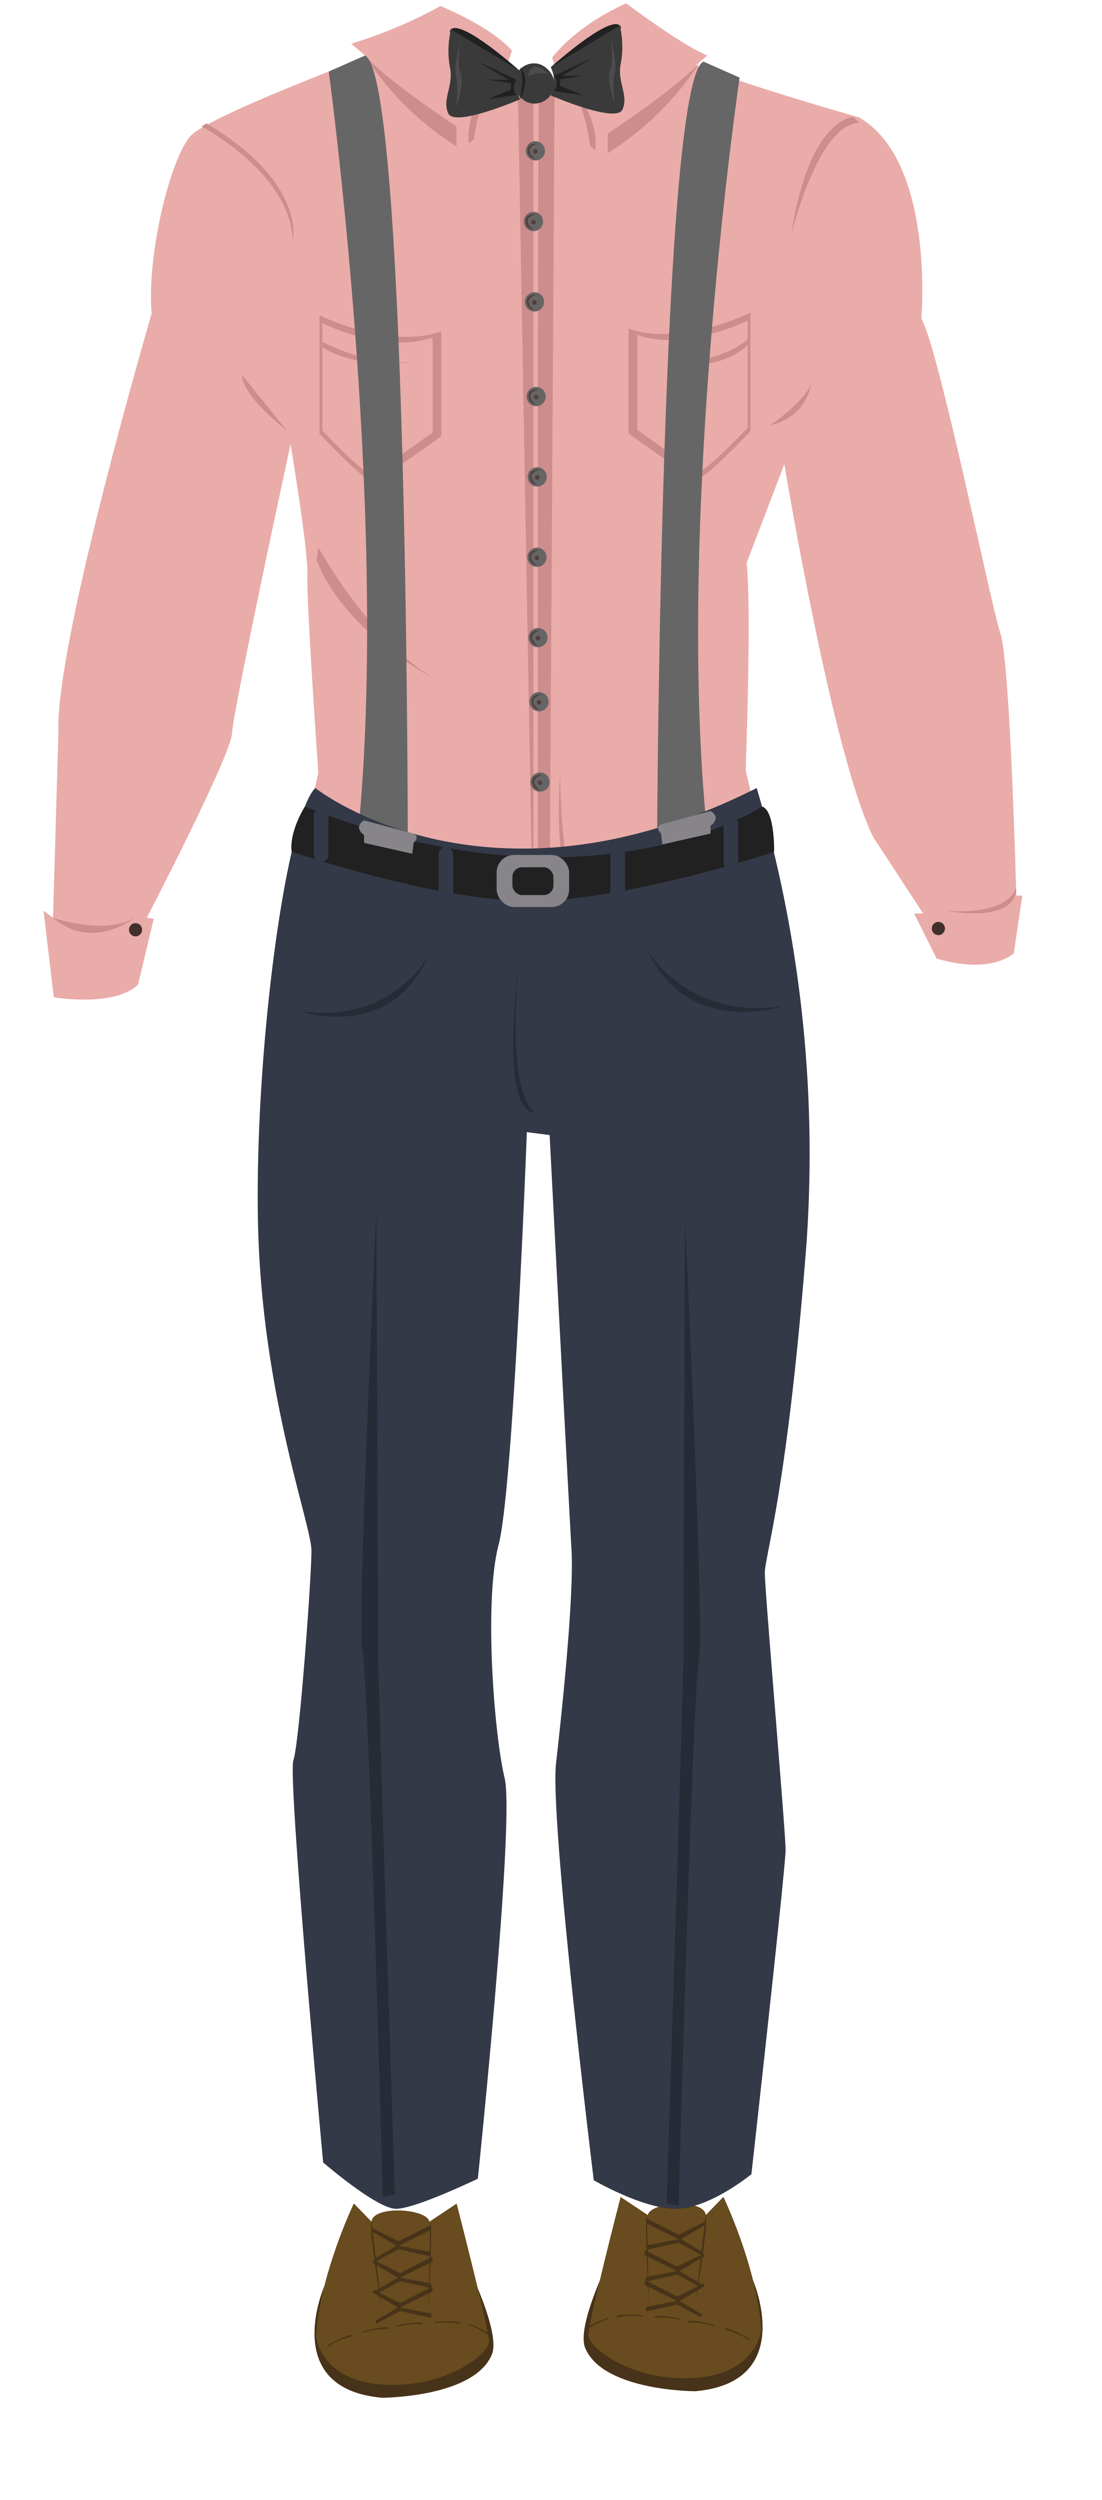 <svg xmlns="http://www.w3.org/2000/svg" viewBox="0 0 183 415"><defs><style>.cls-1{fill:none;}.cls-2{fill:#473319;}.cls-3{fill:#684b1e;}.cls-4{fill:#eaaca9;}.cls-5{fill:#ce8d8d;}.cls-6{fill:#666565;}.cls-7{fill:#543d3a;}.cls-8{fill:#42302d;}.cls-9{fill:#3a3a3a;}.cls-10{fill:#212121;}.cls-11{fill:#4c4c4c;}.cls-12{fill:#666;}.cls-13{fill:#343947;}.cls-14{fill:#272b35;}.cls-15{fill:#878589;}</style></defs><title>sfb2</title><g id="Layer_2" data-name="Layer 2"><g id="sfb2"><g id="sfb2-2" data-name="sfb2"><rect class="cls-1" width="183" height="415"/><g id="dressshoes"><g id="sbbshoes"><path class="cls-2" d="M53.86,379.47s-7.48,17,9.56,18.53c0,0,15.31,0,18.27-7.2,1.48-3.59-4-14.64-4-14.64s3.8,11.31,3,12.51-7.65,7.35-16.29,6.1S52.2,392,53.86,379.47"/><path class="cls-3" d="M58.76,365.74s-5.62,11.69-6.28,22c0,0,.57,7.31,10.94,8.06s17.77-5,17.78-7.1-5.37-22.93-5.37-22.93l-4.51,3c-.49-2.23-9.38-2.73-9.63,0Z"/><path class="cls-2" d="M54.44,389.31s2.72-1.65,4-1.73v.21a12.38,12.38,0,0,0-4,1.74Z"/><path class="cls-2" d="M60.34,387s3-.9,4.26-.65l0,.21a12.27,12.27,0,0,0-4.27.65Z"/><path class="cls-2" d="M65.89,386s3.1-.7,4.3-.38l-.07.2a12.45,12.45,0,0,0-4.29.39Z"/><path class="cls-2" d="M72.21,385.42s3.16-.33,4.31.13l-.09.19a12.61,12.61,0,0,0-4.32-.13Z"/><path class="cls-2" d="M77.91,385.78s3,1.06,3.85,2l-.16.14a12.53,12.53,0,0,0-3.85-2Z"/><path class="cls-2" d="M61.69,368.71l1.73,14.73S61.13,369.67,61.69,368.71Z"/><path class="cls-2" d="M71.15,383.57s.74-13.8.31-14.82l-.31,14.82"/><polyline class="cls-2" points="61.82 369.87 66.2 372.02 71.55 369.3 71.58 370.12 66.2 372.77 71.37 373.76 71.37 374.5 66.2 373.35 62.21 375.49 62.14 374.94 65.83 372.77 61.6 370.29 61.82 369.87"/><polyline class="cls-2" points="62.07 375.16 66.44 377.31 71.79 374.58 71.83 375.41 66.44 378.06 71.62 379.05 71.62 379.8 66.44 378.64 62.46 380.78 62.38 380.23 66.07 378.06 61.84 375.58 62.07 375.16"/><polyline class="cls-2" points="62.07 380.12 66.44 382.27 71.79 379.55 71.83 380.37 66.44 383.02 71.62 384.01 71.62 384.76 66.44 383.6 62.46 385.74 62.38 385.19 66.07 383.02 61.84 380.54 62.07 380.12"/></g><g id="sbbshoes-2" data-name="sbbshoes"><path class="cls-2" d="M125,378.38s7.48,17.05-9.56,18.54c0,0-15.31,0-18.27-7.2-1.48-3.59,4-14.64,4-14.64s-3.8,11.31-3,12.51,7.65,7.34,16.29,6.1,12.2-2.81,10.55-15.31"/><path class="cls-3" d="M120.13,364.65s5.61,11.7,6.28,22c0,0-.57,7.31-10.94,8.05s-17.77-5-17.78-7.09,5.37-22.94,5.37-22.94l4.51,3c.49-2.23,9.38-2.73,9.63,0Z"/><path class="cls-2" d="M124.45,388.23s-2.72-1.65-4-1.74v.22a12.38,12.38,0,0,1,4,1.74Z"/><path class="cls-2" d="M118.55,385.93s-3-.89-4.26-.65l0,.21a12.54,12.54,0,0,1,4.27.65Z"/><path class="cls-2" d="M113,384.9s-3.1-.7-4.3-.39l.07.21a12.34,12.34,0,0,1,4.29.38Z"/><path class="cls-2" d="M106.68,384.33s-3.16-.32-4.31.13l.09.2a12.34,12.34,0,0,1,4.32-.13Z"/><path class="cls-2" d="M101,384.7s-3,1.05-3.84,2l.16.14a12.3,12.3,0,0,1,3.85-2Z"/><path class="cls-2" d="M117.2,367.63l-1.73,14.73S117.76,368.58,117.2,367.63Z"/><path class="cls-2" d="M107.74,382.49s-.74-13.81-.31-14.83l.31,14.83"/><polyline class="cls-2" points="117.06 368.78 112.69 370.94 107.34 368.21 107.3 369.04 112.69 371.68 107.52 372.68 107.52 373.42 112.69 372.26 116.68 374.41 116.75 373.86 113.06 371.68 117.29 369.2 117.06 368.78"/><polyline class="cls-2" points="116.82 374.07 112.44 376.23 107.1 373.5 107.06 374.33 112.44 376.98 107.27 377.97 107.27 378.71 112.44 377.55 116.43 379.7 116.51 379.15 112.82 376.98 117.05 374.49 116.82 374.07"/><polyline class="cls-2" points="116.82 379.03 112.44 381.19 107.1 378.46 107.06 379.29 112.44 381.94 107.27 382.93 107.27 383.67 112.44 382.51 116.43 384.66 116.51 384.11 112.82 381.94 117.05 379.45 116.82 379.03"/></g></g><g id="sfbshirt2"><g id="shirt"><path class="cls-4" d="M69.91,6.05s-35,12.76-38.31,16.56-7.24,19.53-6.42,29.45c0,0-16.14,55-15.48,69.6l-.9,30.67-1.57-1.16,1.7,14.37s10.05,1.71,14-2.11l2.6-10.93-1.15-.17s14-26.92,14.16-30.67,9.71-47.92,9.71-47.92,3,17.87,2.8,21.84,1.81,32.76,1.81,32.76l-2.93,12.83s33.44,23.58,77.06.36l-3.16-13.69s1-26.8.16-34.41l6.26-16.38s8.07,48.81,14.82,62l8.23,12.58H151.8l3.73,7.46s8.14,2.82,12.82-.83l1.42-9.61h-1s-1-38.55-2.64-43.51S155.91,57.86,153,52.89c0,0,2.3-26.14-10.37-33.42,0,0-28.67-8-35.74-12.53,0,0-3.39,4.69-17.71,6.35S69.91,6.05,69.91,6.05Z"/><g id="sbbshirt2"><path class="cls-5" d="M86,14.72l2.38,133.94s2.34-.11,2.9-.11l.82-134Z"/><path class="cls-4" d="M89.53,15.41s-.94-1-.94,2V148.65h.73S89.2,17.35,89.53,15.41Z"/><ellipse class="cls-6" cx="88.59" cy="36.77" rx="1.59" ry="1.6"/><path class="cls-7" d="M89,35.54s-1.45-.13-1.67.87a1.41,1.41,0,0,0,1.24,1.71S86.12,36.41,89,35.54Z"/><circle class="cls-7" cx="88.59" cy="36.87" r="0.37"/><ellipse class="cls-6" cx="88.91" cy="25.04" rx="1.59" ry="1.6"/><path class="cls-7" d="M89.34,23.81s-1.45-.14-1.67.86a1.41,1.41,0,0,0,1.24,1.71S86.43,24.67,89.34,23.81Z"/><circle class="cls-7" cx="88.91" cy="25.14" r="0.37"/><ellipse class="cls-6" cx="88.76" cy="50.11" rx="1.59" ry="1.6"/><path class="cls-7" d="M89.19,48.88s-1.45-.13-1.67.87a1.41,1.41,0,0,0,1.24,1.71S86.29,49.75,89.19,48.88Z"/><circle class="cls-7" cx="88.76" cy="50.21" r="0.37"/><ellipse class="cls-6" cx="89.04" cy="65.82" rx="1.59" ry="1.6"/><path class="cls-7" d="M89.47,64.59s-1.44-.13-1.66.87A1.39,1.39,0,0,0,89,67.16S86.57,65.46,89.47,64.59Z"/><circle class="cls-7" cx="89.04" cy="65.92" r="0.37"/><ellipse class="cls-6" cx="89.21" cy="79.16" rx="1.59" ry="1.6"/><path class="cls-7" d="M89.64,77.93S88.2,77.8,88,78.8a1.41,1.41,0,0,0,1.24,1.71S86.74,78.8,89.64,77.93Z"/><circle class="cls-7" cx="89.21" cy="79.26" r="0.37"/><ellipse class="cls-6" cx="89.17" cy="92.5" rx="1.59" ry="1.6"/><path class="cls-7" d="M89.6,91.27s-1.45-.13-1.67.87a1.41,1.41,0,0,0,1.24,1.71S86.7,92.14,89.6,91.27Z"/><circle class="cls-7" cx="89.17" cy="92.6" r="0.37"/><ellipse class="cls-6" cx="89.34" cy="105.84" rx="1.59" ry="1.6"/><path class="cls-7" d="M89.77,104.61s-1.45-.13-1.67.87a1.41,1.41,0,0,0,1.24,1.71S86.86,105.48,89.77,104.61Z"/><circle class="cls-7" cx="89.34" cy="105.94" r="0.37"/><ellipse class="cls-6" cx="89.51" cy="116.48" rx="1.59" ry="1.6"/><path class="cls-7" d="M90,115.25s-1.45-.13-1.67.87a1.4,1.4,0,0,0,1.23,1.71S87,116.12,90,115.25Z"/><circle class="cls-7" cx="89.51" cy="116.59" r="0.37"/><ellipse class="cls-6" cx="89.68" cy="129.82" rx="1.59" ry="1.6"/><path class="cls-7" d="M90.11,128.59s-1.44-.13-1.67.87a1.41,1.41,0,0,0,1.24,1.71S87.21,129.46,90.11,128.59Z"/><circle class="cls-7" cx="89.68" cy="129.93" r="0.37"/><ellipse class="cls-6" cx="89.71" cy="144.17" rx="1.59" ry="1.6"/><ellipse class="cls-8" cx="22.51" cy="154.33" rx="1.09" ry="1.1"/><ellipse class="cls-8" cx="155.83" cy="154.12" rx="1.09" ry="1.1"/><path class="cls-7" d="M90.14,142.94s-1.45-.13-1.67.87a1.41,1.41,0,0,0,1.24,1.71S87.23,143.81,90.14,142.94Z"/><circle class="cls-7" cx="89.71" cy="144.27" r="0.37"/><path class="cls-5" d="M53.05,52.33S64.66,58.11,73.3,55V72.38s-10.21,7.5-11.53,7.5S53.05,72,53.05,72Z"/><path class="cls-4" d="M53.53,53.65S64,58.87,71.84,56V71.78s-9.24,6.78-10.43,6.78-7.88-7.12-7.88-7.12Z"/><path class="cls-5" d="M124.62,51.89s-11.6,5.77-20.25,2.64V71.94s10.22,7.49,11.53,7.49,8.72-7.86,8.72-7.86Z"/><path class="cls-4" d="M124.15,53.21s-10.5,5.22-18.31,2.38V71.34s9.24,6.77,10.42,6.77S124.15,71,124.15,71Z"/><path class="cls-5" d="M52.87,90.85s9,16.49,20.43,22.44c0,0-15.71-7.54-20.73-20.31l.3-2.13"/><path class="cls-5" d="M47.58,71.38s-7.12-5.24-7.45-9.21l7.45,9.21"/><path class="cls-5" d="M127.89,70.61s6.91-4.8,6.91-7.61C134.8,63,134.64,69,127.89,70.61Z"/><path class="cls-5" d="M53.53,56.73s7.37,4.09,15,3.29c0,0-8.58,1.55-15-2.36Z"/><path class="cls-5" d="M124.15,56.29s-3.86,4-13.12,3.73c0,0,7.4,2.23,13.12-2.67Z"/><path class="cls-5" d="M93,128.59s-1.66,22.26,4.69,19.28C97.67,147.87,93.48,152.82,93,128.59Z"/><path class="cls-5" d="M33.47,21s14.89,7.8,15.14,19c0,0,2.48-9.48-14.31-19.52Z"/><path class="cls-5" d="M141.68,19.43s-7.37.05-10.33,19.74c0,0,4.42-18.7,11.43-18.78Z"/></g><path class="cls-5" d="M8.8,152.33s8.48,3,13.58,0C22.38,152.33,15.32,158,8.8,152.33Z"/><path class="cls-5" d="M156.92,151.17s10.12,1.07,11.8-3.81C168.72,147.36,169.7,153.24,156.92,151.17Z"/></g><path class="cls-4" d="M73.15,1A77.35,77.35,0,0,1,58.33,7.25S74.9,21.73,80.09,23.8L85,8.41S82.53,5,73.15,1Z"/><path class="cls-5" d="M60.62,9.22A48.29,48.29,0,0,0,75.81,24.29V21S64.14,13.3,60.62,9.22Z"/><path class="cls-5" d="M84.33,9.65S77.1,16.83,77.84,23.8l.85-.69S80.07,12.66,84.33,9.65Z"/><path class="cls-4" d="M104,.55s8.8,6.69,13.44,8.67c0,0-15.66,13.66-20.85,15.72L91.69,9.56S95.39,4.4,104,.55Z"/><path class="cls-5" d="M116.25,10.29a49.59,49.59,0,0,1-15.34,15.14V22.18S112.73,14.37,116.25,10.29Z"/><path class="cls-5" d="M92.39,10.79S99.61,18,98.87,24.94L98,24.25S96.65,13.81,92.39,10.79Z"/><rect class="cls-9" x="85.38" y="10.51" width="6.66" height="6.69" rx="3.33" ry="3.33"/><path class="cls-10" d="M91.46,11.16s9.56-8.6,11.46-6.94S91.46,11.16,91.46,11.16Z"/><path class="cls-9" d="M102.92,4.22a15.29,15.29,0,0,1,.18,6.29c-.68,3,1.36,5.37.26,7.69s-11.9-2.36-11.9-2.36a5.36,5.36,0,0,0,0-4.68"/><path class="cls-10" d="M92,12.59l6.59-3.08-5.27,3.08h3.46L93,13.17,93,14.23l3.87,1.61L92,15.11A1.87,1.87,0,0,0,92,12.59Z"/><path class="cls-11" d="M101.32,6s.71,4,0,5.56.77,5.66.77,5.66-.49-3.87,0-5.2S101.32,6,101.32,6Z"/><path class="cls-10" d="M86.35,11.8S76.79,3.21,74.9,4.86,86.35,11.8,86.35,11.8Z"/><path class="cls-9" d="M74.9,4.86a15.2,15.2,0,0,0-.19,6.29c.68,3-1.36,5.37-.26,7.69s11.9-2.35,11.9-2.35a5.39,5.39,0,0,1,0-4.69"/><path class="cls-10" d="M85.78,13.23l-6.6-3.08,5.28,3.08H81l3.83.58,0,1.06-3.87,1.62,4.87-.74A1.87,1.87,0,0,1,85.78,13.23Z"/><path class="cls-11" d="M76.49,6.61s-.71,4,0,5.56-.77,5.67-.77,5.67.49-3.88,0-5.2S76.49,6.61,76.49,6.61Z"/><path class="cls-10" d="M86.35,11.16s.81,1,0,5.33C86.35,16.49,88.31,13.21,86.35,11.16Z"/><path class="cls-11" d="M87.67,12.68s2.71-1.21,3.79,0C91.46,12.68,88.4,9.06,87.67,12.68Z"/><path class="cls-12" d="M54.59,11.87s9.77,71.59,5.12,123.81l8,2.44S67.66,12.68,60.62,9.22Z"/><path class="cls-12" d="M122.82,12.88s-10.34,70-5.69,122.18l-8,2.45s.64-123.83,7.68-127.29Z"/></g><g id="sfbpants2"><g id="sbbpants"><path class="cls-13" d="M52.36,130.8s28.46,22.63,73.3,0a214.19,214.19,0,0,1,8.26,75.73c-3.21,41.2-6.91,51.62-6.91,54.6s3.45,42.93,3.45,45.91-5.68,53.85-5.68,53.85-6.33,5.22-11.81,5.71-14.37-4.71-14.37-4.71-7.34-59.81-6.26-69.24,3-28,2.56-35.49-3.63-68.75-3.63-68.75l-3.78-.49S85.27,247,82.8,256.41s-.74,31.52,1,38.72-4.45,66.51-4.45,66.51-10.37,5-13.58,5-12.11-7.7-12.11-7.7-5.92-64-4.94-66.76,3-30.28,3-34.74-8.4-26.31-8.89-55.1S47.59,135.52,52.36,130.8Z"/><path class="cls-14" d="M113.76,202.56s3.29,69.49,2.3,73.13-3.37,90.42-3.37,90.42l-2-.34s2.82-87.1,2.79-90.41S113.76,202.56,113.76,202.56Z"/><path class="cls-14" d="M62.5,201.07s-3.29,69.49-2.3,73.13,3.37,90.42,3.37,90.42l2-.34s-2.82-87.1-2.79-90.41S62.5,201.07,62.5,201.07Z"/><path class="cls-10" d="M50.63,133.87S48,138,48.43,141.38c0,0,23.66,8.09,39.29,8.18,16.24.08,40.83-8.16,40.83-8.16s.16-6.84-2-7.53C126.59,133.87,97.94,152.83,50.63,133.87Z"/><rect class="cls-15" x="82.47" y="141.91" width="12.04" height="8.64" rx="2.9" ry="2.9"/><rect class="cls-10" x="85.09" y="143.96" width="6.81" height="4.61" rx="1.59" ry="1.59"/></g><rect class="cls-13" x="72.83" y="140.58" width="2.43" height="8.97" rx="1.22" ry="1.22"/><rect class="cls-13" x="101.36" y="140.58" width="2.43" height="8.97" rx="1.22" ry="1.22"/><rect class="cls-13" x="120.17" y="135.43" width="2.43" height="8.97" rx="1.22" ry="1.22"/><rect class="cls-13" x="52.1" y="134.13" width="2.43" height="8.97" rx="1.22" ry="1.22"/><path class="cls-15" d="M60.46,136.17s-1.89,1,0,2.45v1.29l8,1.8.23-1.8s1.27-1.15-.23-1.57Z"/><path class="cls-15" d="M118,134.62s1.9,1,0,2.45v1.29l-8,1.8-.23-1.8s-1.27-1.15.23-1.57Z"/><path class="cls-14" d="M107.5,157.72s6.66,11.75,22.59,9.27C130.09,167,114.41,172.44,107.5,157.72Z"/><path class="cls-14" d="M71.25,158.52s-6.36,11.75-21.57,9.27C49.68,167.79,64.65,173.24,71.25,158.52Z"/><path class="cls-14" d="M86.09,160.47S82.85,184.94,89,184.69C89,184.69,84.09,183.41,86.09,160.47Z"/></g></g></g></g></svg>